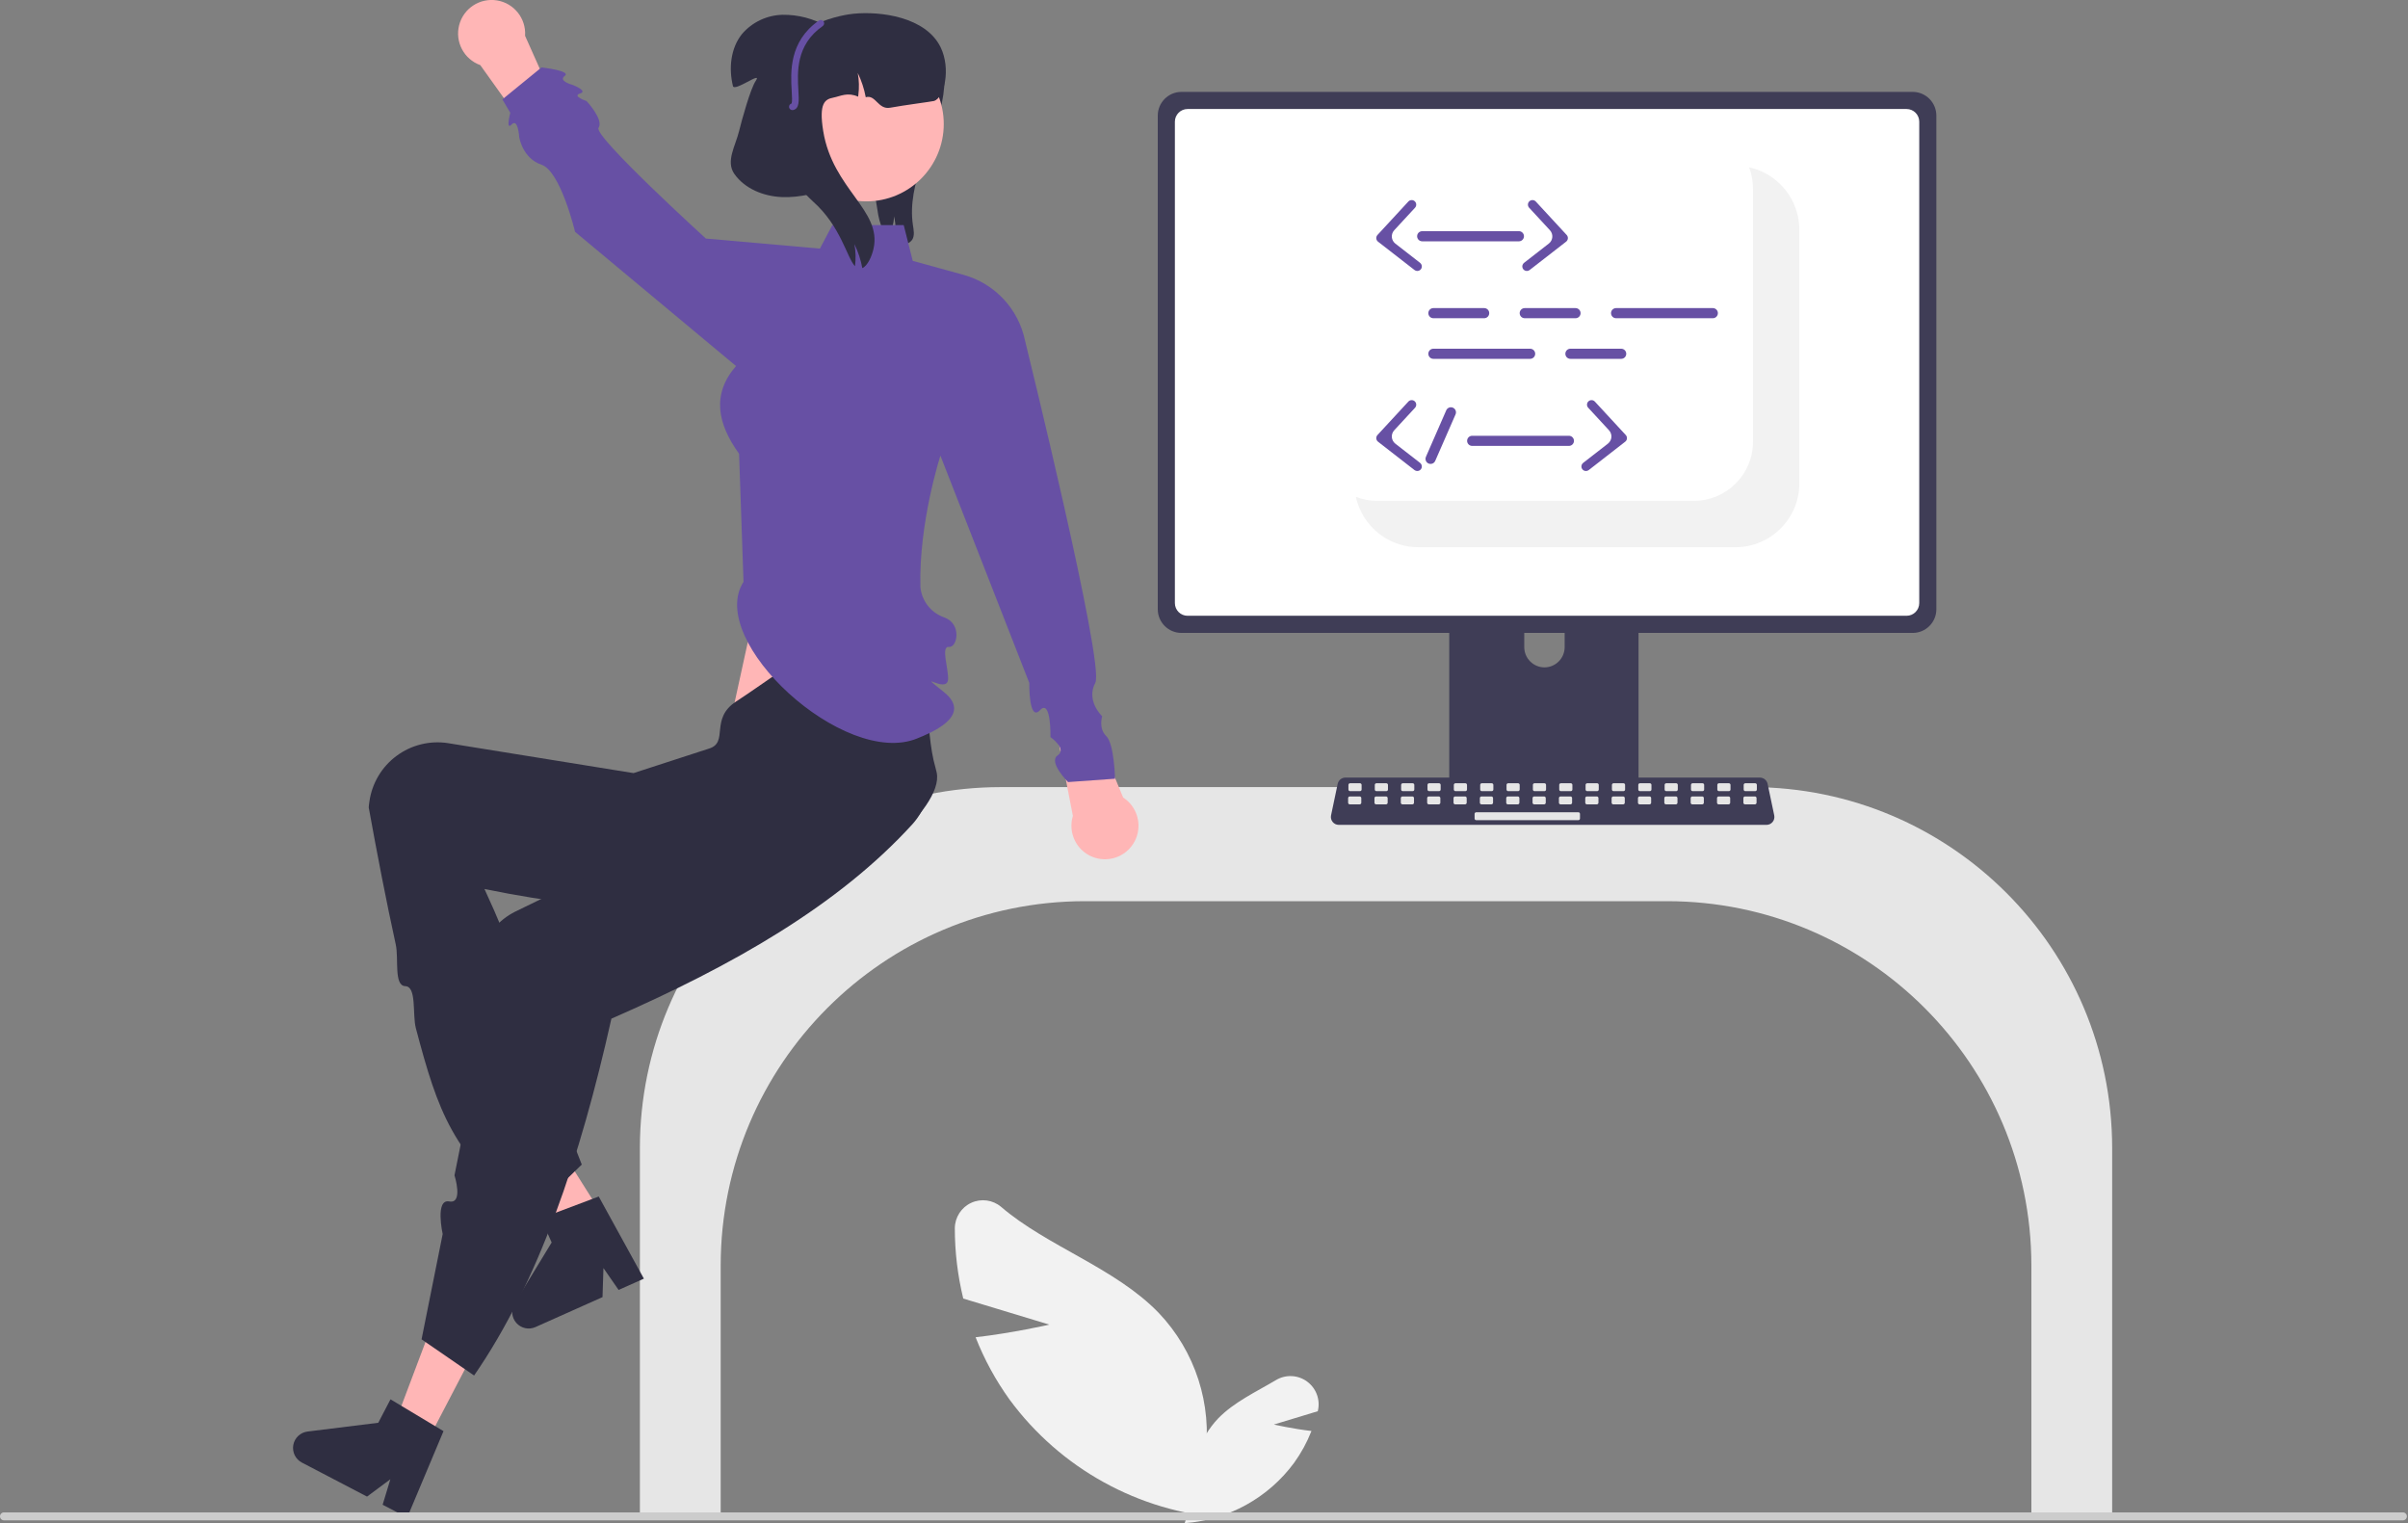 <?xml version="1.0" encoding="UTF-8"?>
<svg xmlns="http://www.w3.org/2000/svg" xmlns:xlink="http://www.w3.org/1999/xlink" width="400px" height="253px" viewBox="0 0 400 253" version="1.1">
<rect x="0" y="0" width="400" height="253" fill="#808080" stroke="none"/>
<g id="surface1">
<path style=" stroke:none;fill-rule:nonzero;fill:rgb(18.431%,18.039%,25.49%);fill-opacity:1;" d="M 151.523 39.832 C 150.961 40.562 149.988 40.844 149.121 40.531 C 148.992 40.496 148.867 40.449 148.742 40.395 C 148.883 38.906 148.812 37.41 148.539 35.941 C 148.43 37.203 148.121 38.438 147.625 39.605 C 147.219 39.195 146.887 38.723 146.645 38.203 C 146.191 37.129 145.891 35.992 145.75 34.832 C 145.082 30.883 144.418 26.773 145.512 22.914 C 147.117 17.277 152.176 13.223 154.285 7.75 L 155.328 6.816 C 157.109 9.852 157.188 13.621 156.461 17.062 C 155.738 20.512 154.285 23.746 153.133 27.07 C 151.98 30.395 151.121 33.934 151.652 37.41 C 151.777 38.23 151.965 39.133 151.523 39.832 Z M 151.523 39.832 "/>
<path style=" stroke:none;fill-rule:nonzero;fill:rgb(100%,71.373%,71.373%);fill-opacity:1;" d="M 128.395 87.547 L 121.613 118.574 L 151.234 128.227 L 146.879 87.547 Z M 128.395 87.547 "/>
<path style=" stroke:none;fill-rule:nonzero;fill:rgb(90.196%,90.196%,90.196%);fill-opacity:1;" d="M 337.438 252.219 L 350.859 252.219 L 350.859 190.656 C 350.824 157.578 324.023 130.77 290.953 130.734 L 166.199 130.734 C 133.129 130.77 106.328 157.578 106.293 190.656 L 106.293 252.219 L 119.715 252.219 L 119.715 210.164 C 119.754 176.773 146.801 149.719 180.18 149.68 L 276.973 149.68 C 310.352 149.719 337.398 176.773 337.438 210.164 Z M 337.438 252.219 "/>
<path style=" stroke:none;fill-rule:nonzero;fill:rgb(94.902%,94.902%,94.902%);fill-opacity:1;" d="M 174.312 220.012 L 160.008 215.68 C 159.078 211.855 158.609 207.934 158.609 204 C 158.625 202.184 159.684 200.539 161.332 199.781 C 162.98 199.023 164.918 199.285 166.305 200.457 C 173.98 207.039 185.219 210.555 192.473 218.055 C 198.555 224.441 201.398 233.25 200.211 241.988 L 203.34 252.121 C 189.156 251.094 176.133 243.91 167.699 232.457 C 165.395 229.258 163.5 225.781 162.059 222.109 C 168.129 221.422 174.312 220.012 174.312 220.012 Z M 174.312 220.012 "/>
<path style=" stroke:none;fill-rule:nonzero;fill:rgb(94.902%,94.902%,94.902%);fill-opacity:1;" d="M 211.602 236.605 L 218.898 234.395 C 218.906 234.355 218.918 234.316 218.926 234.277 C 219.34 232.453 218.625 230.559 217.113 229.457 C 215.602 228.355 213.582 228.258 211.973 229.211 C 208.66 231.18 204.98 232.875 202.34 235.605 C 199.238 238.863 197.785 243.355 198.395 247.812 L 196.797 252.98 C 204.031 252.457 210.672 248.793 214.977 242.953 C 216.152 241.32 217.117 239.547 217.852 237.676 C 214.754 237.324 211.602 236.605 211.602 236.605 Z M 211.602 236.605 "/>
<path style=" stroke:none;fill-rule:nonzero;fill:rgb(24.706%,23.922%,33.725%);fill-opacity:1;" d="M 270.668 85.336 L 242.254 85.336 C 241.414 85.336 240.738 86.016 240.738 86.852 L 240.738 131.754 L 272.184 131.754 L 272.184 86.852 C 272.188 86.449 272.027 86.062 271.742 85.777 C 271.457 85.496 271.07 85.336 270.668 85.336 Z M 256.555 110.848 C 254.707 110.84 253.207 109.34 253.199 107.492 L 253.199 102.312 C 253.203 100.461 254.703 98.961 256.555 98.961 C 258.406 98.961 259.91 100.461 259.91 102.312 L 259.91 107.492 C 259.902 109.34 258.406 110.84 256.555 110.848 Z M 256.555 110.848 "/>
<path style=" stroke:none;fill-rule:nonzero;fill:rgb(24.706%,23.922%,33.725%);fill-opacity:1;" d="M 317.723 15.262 L 196.258 15.262 C 194.082 15.266 192.324 17.027 192.32 19.199 L 192.32 101.188 C 192.32 103.363 194.082 105.125 196.258 105.125 L 317.723 105.125 C 319.895 105.125 321.656 103.363 321.656 101.188 L 321.656 19.199 C 321.652 17.027 319.895 15.266 317.723 15.262 Z M 317.723 15.262 "/>
<path style=" stroke:none;fill-rule:nonzero;fill:rgb(100%,100%,100%);fill-opacity:1;" d="M 316.707 18.105 L 197.27 18.105 C 196.109 18.109 195.164 19.051 195.164 20.215 L 195.164 100.172 C 195.168 101.336 196.109 102.277 197.27 102.277 L 316.707 102.277 C 317.867 102.277 318.809 101.336 318.812 100.172 L 318.812 20.215 C 318.812 19.051 317.871 18.109 316.707 18.105 Z M 316.707 18.105 "/>
<path style=" stroke:none;fill-rule:nonzero;fill:rgb(24.706%,23.922%,33.725%);fill-opacity:1;" d="M 240.641 130.316 L 240.641 134.648 C 240.641 135.117 241.02 135.496 241.488 135.496 L 271.438 135.496 C 271.902 135.496 272.281 135.117 272.281 134.648 L 272.281 130.316 Z M 240.641 130.316 "/>
<path style=" stroke:none;fill-rule:nonzero;fill:rgb(24.706%,23.922%,33.725%);fill-opacity:1;" d="M 293.441 137.004 L 222.387 137.004 C 221.992 137.004 221.617 136.828 221.371 136.52 C 221.121 136.215 221.023 135.812 221.105 135.426 L 222.207 130.188 C 222.34 129.586 222.871 129.152 223.488 129.152 L 292.34 129.152 C 292.957 129.152 293.492 129.586 293.621 130.188 L 294.723 135.426 C 294.805 135.812 294.707 136.215 294.457 136.52 C 294.211 136.828 293.836 137.004 293.441 137.004 Z M 293.441 137.004 "/>
<path style=" stroke:none;fill-rule:nonzero;fill:rgb(90.196%,90.196%,90.196%);fill-opacity:1;" d="M 224.266 130.094 L 225.91 130.094 C 226.059 130.094 226.18 130.215 226.18 130.367 L 226.18 131.137 C 226.18 131.285 226.059 131.406 225.91 131.406 L 224.266 131.406 C 224.113 131.406 223.992 131.285 223.992 131.137 L 223.992 130.367 C 223.992 130.215 224.113 130.094 224.266 130.094 Z M 224.266 130.094 "/>
<path style=" stroke:none;fill-rule:nonzero;fill:rgb(90.196%,90.196%,90.196%);fill-opacity:1;" d="M 228.641 130.094 L 230.285 130.094 C 230.438 130.094 230.559 130.215 230.559 130.367 L 230.559 131.137 C 230.559 131.285 230.438 131.406 230.285 131.406 L 228.641 131.406 C 228.492 131.406 228.371 131.285 228.371 131.137 L 228.371 130.367 C 228.371 130.215 228.492 130.094 228.641 130.094 Z M 228.641 130.094 "/>
<path style=" stroke:none;fill-rule:nonzero;fill:rgb(90.196%,90.196%,90.196%);fill-opacity:1;" d="M 233.02 130.094 L 234.664 130.094 C 234.812 130.094 234.934 130.215 234.934 130.367 L 234.934 131.137 C 234.934 131.285 234.812 131.406 234.664 131.406 L 233.02 131.406 C 232.867 131.406 232.746 131.285 232.746 131.137 L 232.746 130.367 C 232.746 130.215 232.867 130.094 233.02 130.094 Z M 233.02 130.094 "/>
<path style=" stroke:none;fill-rule:nonzero;fill:rgb(90.196%,90.196%,90.196%);fill-opacity:1;" d="M 237.395 130.094 L 239.039 130.094 C 239.191 130.094 239.312 130.215 239.312 130.367 L 239.312 131.137 C 239.312 131.285 239.191 131.406 239.039 131.406 L 237.395 131.406 C 237.246 131.406 237.125 131.285 237.125 131.137 L 237.125 130.367 C 237.125 130.215 237.246 130.094 237.395 130.094 Z M 237.395 130.094 "/>
<path style=" stroke:none;fill-rule:nonzero;fill:rgb(90.196%,90.196%,90.196%);fill-opacity:1;" d="M 241.773 130.094 L 243.418 130.094 C 243.566 130.094 243.688 130.215 243.688 130.367 L 243.688 131.137 C 243.688 131.285 243.566 131.406 243.418 131.406 L 241.773 131.406 C 241.621 131.406 241.5 131.285 241.5 131.137 L 241.5 130.367 C 241.5 130.215 241.621 130.094 241.773 130.094 Z M 241.773 130.094 "/>
<path style=" stroke:none;fill-rule:nonzero;fill:rgb(90.196%,90.196%,90.196%);fill-opacity:1;" d="M 246.148 130.094 L 247.793 130.094 C 247.945 130.094 248.066 130.215 248.066 130.367 L 248.066 131.137 C 248.066 131.285 247.945 131.406 247.793 131.406 L 246.148 131.406 C 246 131.406 245.879 131.285 245.879 131.137 L 245.879 130.367 C 245.879 130.215 246 130.094 246.148 130.094 Z M 246.148 130.094 "/>
<path style=" stroke:none;fill-rule:nonzero;fill:rgb(90.196%,90.196%,90.196%);fill-opacity:1;" d="M 250.527 130.094 L 252.172 130.094 C 252.32 130.094 252.441 130.215 252.441 130.367 L 252.441 131.137 C 252.441 131.285 252.32 131.406 252.172 131.406 L 250.527 131.406 C 250.375 131.406 250.254 131.285 250.254 131.137 L 250.254 130.367 C 250.254 130.215 250.375 130.094 250.527 130.094 Z M 250.527 130.094 "/>
<path style=" stroke:none;fill-rule:nonzero;fill:rgb(90.196%,90.196%,90.196%);fill-opacity:1;" d="M 254.902 130.094 L 256.547 130.094 C 256.699 130.094 256.82 130.215 256.82 130.367 L 256.82 131.137 C 256.82 131.285 256.699 131.406 256.547 131.406 L 254.902 131.406 C 254.754 131.406 254.633 131.285 254.633 131.137 L 254.633 130.367 C 254.633 130.215 254.754 130.094 254.902 130.094 Z M 254.902 130.094 "/>
<path style=" stroke:none;fill-rule:nonzero;fill:rgb(90.196%,90.196%,90.196%);fill-opacity:1;" d="M 259.281 130.094 L 260.926 130.094 C 261.074 130.094 261.195 130.215 261.195 130.367 L 261.195 131.137 C 261.195 131.285 261.074 131.406 260.926 131.406 L 259.281 131.406 C 259.129 131.406 259.008 131.285 259.008 131.137 L 259.008 130.367 C 259.008 130.215 259.129 130.094 259.281 130.094 Z M 259.281 130.094 "/>
<path style=" stroke:none;fill-rule:nonzero;fill:rgb(90.196%,90.196%,90.196%);fill-opacity:1;" d="M 263.656 130.094 L 265.301 130.094 C 265.453 130.094 265.574 130.215 265.574 130.367 L 265.574 131.137 C 265.574 131.285 265.453 131.406 265.301 131.406 L 263.656 131.406 C 263.508 131.406 263.387 131.285 263.387 131.137 L 263.387 130.367 C 263.387 130.215 263.508 130.094 263.656 130.094 Z M 263.656 130.094 "/>
<path style=" stroke:none;fill-rule:nonzero;fill:rgb(90.196%,90.196%,90.196%);fill-opacity:1;" d="M 268.035 130.094 L 269.68 130.094 C 269.828 130.094 269.949 130.215 269.949 130.367 L 269.949 131.137 C 269.949 131.285 269.828 131.406 269.68 131.406 L 268.035 131.406 C 267.883 131.406 267.762 131.285 267.762 131.137 L 267.762 130.367 C 267.762 130.215 267.883 130.094 268.035 130.094 Z M 268.035 130.094 "/>
<path style=" stroke:none;fill-rule:nonzero;fill:rgb(90.196%,90.196%,90.196%);fill-opacity:1;" d="M 272.41 130.094 L 274.055 130.094 C 274.207 130.094 274.328 130.215 274.328 130.367 L 274.328 131.137 C 274.328 131.285 274.207 131.406 274.055 131.406 L 272.41 131.406 C 272.262 131.406 272.141 131.285 272.141 131.137 L 272.141 130.367 C 272.141 130.215 272.262 130.094 272.41 130.094 Z M 272.41 130.094 "/>
<path style=" stroke:none;fill-rule:nonzero;fill:rgb(90.196%,90.196%,90.196%);fill-opacity:1;" d="M 276.789 130.094 L 278.434 130.094 C 278.582 130.094 278.703 130.215 278.703 130.367 L 278.703 131.137 C 278.703 131.285 278.582 131.406 278.434 131.406 L 276.789 131.406 C 276.637 131.406 276.516 131.285 276.516 131.137 L 276.516 130.367 C 276.516 130.215 276.637 130.094 276.789 130.094 Z M 276.789 130.094 "/>
<path style=" stroke:none;fill-rule:nonzero;fill:rgb(90.196%,90.196%,90.196%);fill-opacity:1;" d="M 281.164 130.094 L 282.809 130.094 C 282.961 130.094 283.082 130.215 283.082 130.367 L 283.082 131.137 C 283.082 131.285 282.961 131.406 282.809 131.406 L 281.164 131.406 C 281.016 131.406 280.895 131.285 280.895 131.137 L 280.895 130.367 C 280.895 130.215 281.016 130.094 281.164 130.094 Z M 281.164 130.094 "/>
<path style=" stroke:none;fill-rule:nonzero;fill:rgb(90.196%,90.196%,90.196%);fill-opacity:1;" d="M 285.543 130.094 L 287.188 130.094 C 287.336 130.094 287.461 130.215 287.461 130.367 L 287.461 131.137 C 287.461 131.285 287.336 131.406 287.188 131.406 L 285.543 131.406 C 285.391 131.406 285.27 131.285 285.27 131.137 L 285.27 130.367 C 285.27 130.215 285.391 130.094 285.543 130.094 Z M 285.543 130.094 "/>
<path style=" stroke:none;fill-rule:nonzero;fill:rgb(90.196%,90.196%,90.196%);fill-opacity:1;" d="M 289.918 130.094 L 291.562 130.094 C 291.715 130.094 291.836 130.215 291.836 130.367 L 291.836 131.137 C 291.836 131.285 291.715 131.406 291.562 131.406 L 289.918 131.406 C 289.77 131.406 289.648 131.285 289.648 131.137 L 289.648 130.367 C 289.648 130.215 289.77 130.094 289.918 130.094 Z M 289.918 130.094 "/>
<path style=" stroke:none;fill-rule:nonzero;fill:rgb(90.196%,90.196%,90.196%);fill-opacity:1;" d="M 224.211 132.285 L 225.855 132.285 C 226.008 132.285 226.129 132.406 226.129 132.555 L 226.129 133.324 C 226.129 133.477 226.008 133.598 225.855 133.598 L 224.211 133.598 C 224.062 133.598 223.941 133.477 223.941 133.324 L 223.941 132.555 C 223.941 132.406 224.062 132.285 224.211 132.285 Z M 224.211 132.285 "/>
<path style=" stroke:none;fill-rule:nonzero;fill:rgb(90.196%,90.196%,90.196%);fill-opacity:1;" d="M 228.59 132.285 L 230.234 132.285 C 230.383 132.285 230.508 132.406 230.508 132.555 L 230.508 133.324 C 230.508 133.477 230.383 133.598 230.234 133.598 L 228.59 133.598 C 228.438 133.598 228.316 133.477 228.316 133.324 L 228.316 132.555 C 228.316 132.406 228.438 132.285 228.59 132.285 Z M 228.59 132.285 "/>
<path style=" stroke:none;fill-rule:nonzero;fill:rgb(90.196%,90.196%,90.196%);fill-opacity:1;" d="M 232.965 132.285 L 234.609 132.285 C 234.762 132.285 234.883 132.406 234.883 132.555 L 234.883 133.324 C 234.883 133.477 234.762 133.598 234.609 133.598 L 232.965 133.598 C 232.816 133.598 232.695 133.477 232.695 133.324 L 232.695 132.555 C 232.695 132.406 232.816 132.285 232.965 132.285 Z M 232.965 132.285 "/>
<path style=" stroke:none;fill-rule:nonzero;fill:rgb(90.196%,90.196%,90.196%);fill-opacity:1;" d="M 237.344 132.285 L 238.988 132.285 C 239.137 132.285 239.262 132.406 239.262 132.555 L 239.262 133.324 C 239.262 133.477 239.137 133.598 238.988 133.598 L 237.344 133.598 C 237.191 133.598 237.07 133.477 237.07 133.324 L 237.07 132.555 C 237.07 132.406 237.191 132.285 237.344 132.285 Z M 237.344 132.285 "/>
<path style=" stroke:none;fill-rule:nonzero;fill:rgb(90.196%,90.196%,90.196%);fill-opacity:1;" d="M 241.719 132.285 L 243.363 132.285 C 243.516 132.285 243.637 132.406 243.637 132.555 L 243.637 133.324 C 243.637 133.477 243.516 133.598 243.363 133.598 L 241.719 133.598 C 241.57 133.598 241.449 133.477 241.449 133.324 L 241.449 132.555 C 241.449 132.406 241.57 132.285 241.719 132.285 Z M 241.719 132.285 "/>
<path style=" stroke:none;fill-rule:nonzero;fill:rgb(90.196%,90.196%,90.196%);fill-opacity:1;" d="M 246.098 132.285 L 247.742 132.285 C 247.891 132.285 248.016 132.406 248.016 132.555 L 248.016 133.324 C 248.016 133.477 247.891 133.598 247.742 133.598 L 246.098 133.598 C 245.949 133.598 245.824 133.477 245.824 133.324 L 245.824 132.555 C 245.824 132.406 245.949 132.285 246.098 132.285 Z M 246.098 132.285 "/>
<path style=" stroke:none;fill-rule:nonzero;fill:rgb(90.196%,90.196%,90.196%);fill-opacity:1;" d="M 250.473 132.285 L 252.121 132.285 C 252.27 132.285 252.391 132.406 252.391 132.555 L 252.391 133.324 C 252.391 133.477 252.27 133.598 252.121 133.598 L 250.473 133.598 C 250.324 133.598 250.203 133.477 250.203 133.324 L 250.203 132.555 C 250.203 132.406 250.324 132.285 250.473 132.285 Z M 250.473 132.285 "/>
<path style=" stroke:none;fill-rule:nonzero;fill:rgb(90.196%,90.196%,90.196%);fill-opacity:1;" d="M 254.852 132.285 L 256.496 132.285 C 256.645 132.285 256.77 132.406 256.77 132.555 L 256.77 133.324 C 256.77 133.477 256.645 133.598 256.496 133.598 L 254.852 133.598 C 254.703 133.598 254.578 133.477 254.578 133.324 L 254.578 132.555 C 254.578 132.406 254.703 132.285 254.852 132.285 Z M 254.852 132.285 "/>
<path style=" stroke:none;fill-rule:nonzero;fill:rgb(90.196%,90.196%,90.196%);fill-opacity:1;" d="M 259.23 132.285 L 260.875 132.285 C 261.023 132.285 261.145 132.406 261.145 132.555 L 261.145 133.324 C 261.145 133.477 261.023 133.598 260.875 133.598 L 259.23 133.598 C 259.078 133.598 258.957 133.477 258.957 133.324 L 258.957 132.555 C 258.957 132.406 259.078 132.285 259.23 132.285 Z M 259.23 132.285 "/>
<path style=" stroke:none;fill-rule:nonzero;fill:rgb(90.196%,90.196%,90.196%);fill-opacity:1;" d="M 263.605 132.285 L 265.25 132.285 C 265.402 132.285 265.523 132.406 265.523 132.555 L 265.523 133.324 C 265.523 133.477 265.402 133.598 265.25 133.598 L 263.605 133.598 C 263.457 133.598 263.332 133.477 263.332 133.324 L 263.332 132.555 C 263.332 132.406 263.457 132.285 263.605 132.285 Z M 263.605 132.285 "/>
<path style=" stroke:none;fill-rule:nonzero;fill:rgb(90.196%,90.196%,90.196%);fill-opacity:1;" d="M 267.984 132.285 L 269.629 132.285 C 269.777 132.285 269.898 132.406 269.898 132.555 L 269.898 133.324 C 269.898 133.477 269.777 133.598 269.629 133.598 L 267.984 133.598 C 267.832 133.598 267.711 133.477 267.711 133.324 L 267.711 132.555 C 267.711 132.406 267.832 132.285 267.984 132.285 Z M 267.984 132.285 "/>
<path style=" stroke:none;fill-rule:nonzero;fill:rgb(90.196%,90.196%,90.196%);fill-opacity:1;" d="M 272.359 132.285 L 274.004 132.285 C 274.156 132.285 274.277 132.406 274.277 132.555 L 274.277 133.324 C 274.277 133.477 274.156 133.598 274.004 133.598 L 272.359 133.598 C 272.211 133.598 272.086 133.477 272.086 133.324 L 272.086 132.555 C 272.086 132.406 272.211 132.285 272.359 132.285 Z M 272.359 132.285 "/>
<path style=" stroke:none;fill-rule:nonzero;fill:rgb(90.196%,90.196%,90.196%);fill-opacity:1;" d="M 276.738 132.285 L 278.383 132.285 C 278.531 132.285 278.652 132.406 278.652 132.555 L 278.652 133.324 C 278.652 133.477 278.531 133.598 278.383 133.598 L 276.738 133.598 C 276.586 133.598 276.465 133.477 276.465 133.324 L 276.465 132.555 C 276.465 132.406 276.586 132.285 276.738 132.285 Z M 276.738 132.285 "/>
<path style=" stroke:none;fill-rule:nonzero;fill:rgb(90.196%,90.196%,90.196%);fill-opacity:1;" d="M 281.113 132.285 L 282.758 132.285 C 282.91 132.285 283.031 132.406 283.031 132.555 L 283.031 133.324 C 283.031 133.477 282.91 133.598 282.758 133.598 L 281.113 133.598 C 280.965 133.598 280.844 133.477 280.844 133.324 L 280.844 132.555 C 280.844 132.406 280.965 132.285 281.113 132.285 Z M 281.113 132.285 "/>
<path style=" stroke:none;fill-rule:nonzero;fill:rgb(90.196%,90.196%,90.196%);fill-opacity:1;" d="M 285.492 132.285 L 287.137 132.285 C 287.285 132.285 287.406 132.406 287.406 132.555 L 287.406 133.324 C 287.406 133.477 287.285 133.598 287.137 133.598 L 285.492 133.598 C 285.34 133.598 285.219 133.477 285.219 133.324 L 285.219 132.555 C 285.219 132.406 285.34 132.285 285.492 132.285 Z M 285.492 132.285 "/>
<path style=" stroke:none;fill-rule:nonzero;fill:rgb(90.196%,90.196%,90.196%);fill-opacity:1;" d="M 289.867 132.285 L 291.512 132.285 C 291.664 132.285 291.785 132.406 291.785 132.555 L 291.785 133.324 C 291.785 133.477 291.664 133.598 291.512 133.598 L 289.867 133.598 C 289.719 133.598 289.598 133.477 289.598 133.324 L 289.598 132.555 C 289.598 132.406 289.719 132.285 289.867 132.285 Z M 289.867 132.285 "/>
<path style=" stroke:none;fill-rule:nonzero;fill:rgb(90.196%,90.196%,90.196%);fill-opacity:1;" d="M 245.223 134.91 L 262.188 134.91 C 262.336 134.91 262.457 135.031 262.457 135.184 L 262.457 135.953 C 262.457 136.102 262.336 136.223 262.188 136.223 L 245.223 136.223 C 245.07 136.223 244.949 136.102 244.949 135.953 L 244.949 135.184 C 244.949 135.031 245.07 134.91 245.223 134.91 Z M 245.223 134.91 "/>
<path style=" stroke:none;fill-rule:nonzero;fill:rgb(94.902%,94.902%,94.902%);fill-opacity:1;" d="M 298.898 38.176 L 298.898 80.262 C 298.898 86.133 294.141 90.887 288.273 90.891 L 235.617 90.891 C 231.379 90.891 227.547 88.375 225.863 84.484 C 225.586 83.859 225.375 83.203 225.234 82.531 C 226.352 82.965 227.543 83.184 228.742 83.184 L 281.398 83.184 C 286.805 83.176 291.188 78.793 291.195 73.387 L 291.195 31.301 C 291.195 30.102 290.977 28.91 290.543 27.789 C 291.215 27.934 291.867 28.145 292.496 28.418 C 296.383 30.105 298.898 33.938 298.898 38.176 Z M 298.898 38.176 "/>
<path style=" stroke:none;fill-rule:nonzero;fill:rgb(100%,71.373%,71.373%);fill-opacity:1;" d="M 102.449 205.617 L 97.227 208.852 L 81.84 189.934 L 89.547 185.16 Z M 102.449 205.617 "/>
<path style=" stroke:none;fill-rule:nonzero;fill:rgb(18.431%,18.039%,25.49%);fill-opacity:1;" d="M 106.957 212.375 L 102.758 214.25 L 100.238 210.617 L 100.086 215.441 L 88.945 220.418 C 87.848 220.91 86.559 220.629 85.766 219.727 C 84.973 218.824 84.859 217.512 85.48 216.488 L 91.637 206.367 L 89.848 202.355 L 99.457 198.734 Z M 106.957 212.375 "/>
<path style=" stroke:none;fill-rule:nonzero;fill:rgb(18.431%,18.039%,25.49%);fill-opacity:1;" d="M 87.82 201.977 L 96.641 193.426 C 90.086 177.25 89.562 167.223 80.477 147.656 C 102.031 152.066 117.445 151.801 135.273 147.848 C 141.309 146.527 156.879 134.496 155.598 128.328 C 155.539 128.039 155.469 127.754 155.387 127.469 C 153.473 120.941 154.82 110.949 150.68 103.707 C 143.016 100.816 131.375 110.574 122.266 116.523 C 117.875 119.391 121.09 123.301 117.809 124.324 L 105.238 128.406 L 74.387 123.426 C 71.379 122.969 68.309 123.734 65.863 125.551 C 63.418 127.363 61.801 130.082 61.367 133.098 C 61.312 133.434 61.273 133.77 61.25 134.109 C 62.672 141.969 64.152 149.621 65.742 156.887 C 66.258 159.23 65.391 163.727 67.324 163.793 C 69.258 163.859 68.477 168.512 69.082 170.785 C 72.789 184.777 75.133 191.551 87.82 201.977 Z M 87.82 201.977 "/>
<path style=" stroke:none;fill-rule:nonzero;fill:rgb(100%,71.373%,71.373%);fill-opacity:1;" d="M 70.934 239.484 L 65.496 236.641 L 74.102 213.832 L 82.133 218.023 Z M 70.934 239.484 "/>
<path style=" stroke:none;fill-rule:nonzero;fill:rgb(18.431%,18.039%,25.49%);fill-opacity:1;" d="M 70.027 222.453 L 78.754 228.461 C 89.445 212.992 96.391 192.32 101.562 169.191 C 121.695 160.406 139.309 150.355 151.586 136.871 C 155.777 132.172 155.48 124.992 150.914 120.66 C 150.699 120.457 150.477 120.266 150.246 120.078 C 144.93 115.844 133.121 118.281 125.57 114.738 L 112.086 133.406 L 113.637 137.758 L 108.945 140.039 L 104.984 141.969 L 100.453 144.176 L 85.59 151.414 C 82.867 152.773 80.801 155.168 79.852 158.059 C 78.902 160.949 79.145 164.102 80.527 166.812 C 80.676 167.113 80.84 167.414 81.016 167.703 L 75.496 195.211 C 75.496 195.211 77.016 200 74.625 199.551 C 72.234 199.102 73.535 204.969 73.535 204.969 Z M 70.027 222.453 "/>
<path style=" stroke:none;fill-rule:nonzero;fill:rgb(18.431%,18.039%,25.49%);fill-opacity:1;" d="M 67.641 252.055 L 63.562 249.926 L 64.844 245.695 L 60.969 248.574 L 50.152 242.926 C 49.086 242.371 48.508 241.188 48.719 240.004 C 48.934 238.824 49.891 237.918 51.082 237.77 L 62.836 236.312 L 64.867 232.418 L 73.672 237.703 Z M 67.641 252.055 "/>
<path style=" stroke:none;fill-rule:nonzero;fill:rgb(100%,71.373%,71.373%);fill-opacity:1;" d="M 186.57 132.465 L 180.207 117.082 L 175.191 119.867 L 178.219 135.516 C 177.379 138.27 178.77 141.211 181.434 142.305 C 184.098 143.395 187.152 142.277 188.488 139.727 C 189.82 137.176 188.988 134.027 186.57 132.465 Z M 186.57 132.465 "/>
<path style=" stroke:none;fill-rule:nonzero;fill:rgb(100%,71.373%,71.373%);fill-opacity:1;" d="M 79.781 10.816 L 89.465 24.355 L 93.719 20.508 L 87.223 5.949 C 87.418 3.078 85.395 0.527 82.555 0.066 C 79.711 -0.391 76.988 1.387 76.27 4.176 C 75.551 6.965 77.074 9.844 79.781 10.816 Z M 79.781 10.816 "/>
<path style=" stroke:none;fill-rule:nonzero;fill:rgb(40.392%,31.373%,64.314%);fill-opacity:1;" d="M 123.508 96.641 C 117.227 106.387 140.238 127.617 152.352 122.652 C 154.473 121.785 161.77 118.914 156.781 114.934 C 151.793 110.949 157.359 115.406 157.488 112.816 C 157.578 111.082 156.238 107.281 157.637 107.445 C 159.035 107.605 159.84 103.559 156.793 102.527 C 154.629 101.754 153.109 99.801 152.891 97.512 C 152.602 86.832 156.215 75.68 156.215 75.68 L 170.977 113.426 C 170.977 113.426 170.871 119.957 172.75 117.961 C 174.633 115.965 174.496 122.426 174.496 122.426 C 174.496 122.426 177.297 124.379 175.688 125.469 C 174.078 126.555 177.418 129.898 177.418 129.898 L 185.219 129.34 C 185.219 129.34 185.098 123.547 183.766 122.262 C 182.434 120.98 183.086 118.965 183.086 118.965 C 183.086 118.965 180.344 116.41 181.945 113.402 C 183.547 110.395 170.273 56.582 170.273 56.582 C 169.188 51.305 165.234 47.078 160.043 45.648 L 151.617 43.328 L 150.121 37.391 L 138.262 37.391 L 136.195 41.293 L 117.254 39.621 C 117.254 39.621 98.512 22.562 99.426 21.23 C 100.34 19.898 97.434 16.781 97.434 16.781 C 97.434 16.781 94.953 15.969 96.355 15.535 C 97.754 15.102 95.109 14.098 95.109 14.098 C 95.109 14.098 92.656 13.453 93.812 12.605 C 94.969 11.758 89.953 11.199 89.953 11.199 L 83.449 16.508 L 84.766 18.738 C 84.766 18.738 83.961 21.777 85.008 20.668 C 86.055 19.559 86.25 22.777 86.25 22.777 C 86.25 22.777 86.785 26.301 89.953 27.359 C 93.125 28.422 95.527 38.508 95.527 38.508 L 122.266 60.797 C 118.195 65.473 119.164 70.363 122.77 75.363 Z M 123.508 96.641 "/>
<path style=" stroke:none;fill-rule:nonzero;fill:rgb(100%,71.373%,71.373%);fill-opacity:1;" d="M 156.77 20.598 C 156.77 27.695 151.016 33.445 143.922 33.445 C 136.828 33.445 131.078 27.695 131.078 20.598 C 131.078 13.504 136.828 7.75 143.922 7.75 C 151.016 7.75 156.77 13.504 156.77 20.598 Z M 156.77 20.598 "/>
<path style=" stroke:none;fill-rule:nonzero;fill:rgb(18.431%,18.039%,25.49%);fill-opacity:1;" d="M 155.137 16.773 C 154.809 16.867 149.984 17.496 147.895 17.887 C 145.844 18.273 145.488 15.656 143.809 16.148 C 143.812 16.137 143.809 16.125 143.805 16.113 C 143.543 14.73 143.102 13.387 142.484 12.121 C 142.707 13.332 142.738 14.574 142.578 15.797 C 142.578 15.828 142.574 15.859 142.566 15.891 C 142.562 15.949 142.551 15.996 142.547 16.055 C 140.773 15.273 139.648 15.969 138.422 16.215 C 137.051 16.488 135.984 17.09 136.75 21.789 C 138.328 31.449 146.527 34.902 145.109 41.293 C 144.828 42.559 144.129 44.141 143.246 44.535 C 142.988 43.152 142.543 41.809 141.926 40.539 C 142.152 41.754 142.184 42.996 142.023 44.219 C 140.656 42.742 139.672 37.582 135.078 33.492 C 133.949 32.488 128.285 26.535 127.605 25.133 C 127.812 26.254 127.914 27.395 127.906 28.535 C 127.906 29.301 127.855 30.062 127.75 30.82 C 127.75 30.871 127.742 30.918 127.73 30.965 C 127.727 31.055 127.711 31.133 127.699 31.219 C 127.688 31.312 127.672 31.402 127.652 31.496 C 125.797 31.227 124.156 30.906 123.383 30.148 C 119.613 26.48 124.211 19.336 126.723 12.871 C 130.316 3.617 140.75 2.383 141.766 2.285 C 146.234 1.832 153.781 2.789 156.25 7.855 C 157.977 11.406 156.875 16.27 155.137 16.773 Z M 155.137 16.773 "/>
<path style=" stroke:none;fill-rule:nonzero;fill:rgb(18.431%,18.039%,25.49%);fill-opacity:1;" d="M 128.051 18.863 L 137.355 4.383 C 135.125 3.09 132.586 2.422 130.008 2.457 C 127.41 2.512 124.957 3.668 123.262 5.641 C 121.363 8 121.035 11.34 121.75 14.289 C 121.996 15.305 126.676 11.723 125.562 13.395 C 124.648 14.703 123.152 20.207 122.777 21.754 C 122.172 24.246 120.512 26.805 121.992 28.898 C 123.742 31.375 126.863 32.609 129.891 32.734 C 132.918 32.859 135.898 32.02 138.777 31.066 Z M 128.051 18.863 "/>
<path style=" stroke:none;fill-rule:nonzero;fill:rgb(40.392%,31.373%,64.314%);fill-opacity:1;" d="M 131.629 18.289 C 131.348 18.289 131.113 18.086 131.074 17.809 C 131.039 17.535 131.207 17.273 131.477 17.199 C 131.621 16.957 131.562 15.941 131.512 15.121 C 131.332 12.043 131.027 6.891 136.027 3.414 C 136.281 3.238 136.629 3.301 136.805 3.555 C 136.98 3.805 136.918 4.152 136.664 4.328 C 132.18 7.449 132.445 12.027 132.625 15.055 C 132.727 16.789 132.801 18.039 131.75 18.277 C 131.711 18.285 131.668 18.289 131.629 18.289 Z M 131.629 18.289 "/>
<path style=" stroke:none;fill-rule:nonzero;fill:rgb(80%,80%,80%);fill-opacity:1;" d="M 0 251.859 C 0 252.223 0.293 252.52 0.66 252.52 L 399.152 252.52 C 399.52 252.52 399.816 252.223 399.816 251.859 C 399.816 251.492 399.52 251.195 399.152 251.195 L 0.664 251.195 C 0.297 251.195 0 251.488 0 251.855 Z M 0 251.859 "/>
<path style=" stroke:none;fill-rule:nonzero;fill:rgb(40.392%,31.373%,64.314%);fill-opacity:1;" d="M 246.539 52.855 L 238.105 52.855 C 237.641 52.855 237.266 52.48 237.266 52.012 C 237.266 51.547 237.641 51.172 238.105 51.172 L 246.539 51.172 C 247.004 51.172 247.379 51.547 247.379 52.012 C 247.379 52.48 247.004 52.855 246.539 52.855 Z M 246.539 52.855 "/>
<path style=" stroke:none;fill-rule:nonzero;fill:rgb(40.392%,31.373%,64.314%);fill-opacity:1;" d="M 261.711 52.855 L 253.281 52.855 C 252.816 52.855 252.438 52.48 252.438 52.012 C 252.438 51.547 252.816 51.172 253.281 51.172 L 261.711 51.172 C 262.176 51.172 262.555 51.547 262.555 52.012 C 262.555 52.48 262.176 52.855 261.711 52.855 Z M 261.711 52.855 "/>
<path style=" stroke:none;fill-rule:nonzero;fill:rgb(40.392%,31.373%,64.314%);fill-opacity:1;" d="M 269.297 59.602 L 260.867 59.602 C 260.402 59.602 260.027 59.227 260.027 58.758 C 260.027 58.293 260.402 57.918 260.867 57.918 L 269.297 57.918 C 269.766 57.918 270.141 58.293 270.141 58.758 C 270.141 59.227 269.766 59.602 269.297 59.602 Z M 269.297 59.602 "/>
<path style=" stroke:none;fill-rule:nonzero;fill:rgb(40.392%,31.373%,64.314%);fill-opacity:1;" d="M 254.172 59.602 L 238.105 59.602 C 237.641 59.602 237.266 59.227 237.266 58.758 C 237.266 58.293 237.641 57.918 238.105 57.918 L 254.172 57.918 C 254.637 57.918 255.016 58.293 255.016 58.758 C 255.016 59.227 254.637 59.602 254.172 59.602 Z M 254.172 59.602 "/>
<path style=" stroke:none;fill-rule:nonzero;fill:rgb(40.392%,31.373%,64.314%);fill-opacity:1;" d="M 284.52 52.855 L 268.457 52.855 C 267.988 52.855 267.613 52.48 267.613 52.012 C 267.613 51.547 267.988 51.172 268.457 51.172 L 284.52 51.172 C 284.984 51.172 285.363 51.547 285.363 52.012 C 285.363 52.48 284.984 52.855 284.52 52.855 Z M 284.52 52.855 "/>
<path style=" stroke:none;fill-rule:nonzero;fill:rgb(40.392%,31.373%,64.314%);fill-opacity:1;" d="M 252.309 40.082 L 236.246 40.082 C 235.945 40.082 235.664 39.922 235.512 39.66 C 235.363 39.398 235.363 39.078 235.512 38.816 C 235.664 38.555 235.945 38.395 236.246 38.395 L 252.309 38.395 C 252.773 38.395 253.152 38.773 253.152 39.238 C 253.152 39.703 252.773 40.082 252.309 40.082 Z M 252.309 40.082 "/>
<path style=" stroke:none;fill-rule:nonzero;fill:rgb(40.392%,31.373%,64.314%);fill-opacity:1;" d="M 253.629 45.008 C 253.309 45.008 253.02 44.805 252.914 44.5 C 252.809 44.191 252.91 43.855 253.164 43.656 L 257.277 40.457 C 257.613 40.199 257.824 39.812 257.859 39.391 C 257.895 38.969 257.75 38.551 257.461 38.238 L 254.008 34.5 C 253.727 34.191 253.746 33.715 254.051 33.434 C 254.355 33.148 254.836 33.168 255.117 33.473 L 260.246 39.027 C 260.391 39.184 260.461 39.391 260.445 39.602 C 260.426 39.812 260.32 40.008 260.156 40.137 L 254.094 44.848 C 253.961 44.953 253.797 45.008 253.629 45.008 Z M 253.629 45.008 "/>
<path style=" stroke:none;fill-rule:nonzero;fill:rgb(40.392%,31.373%,64.314%);fill-opacity:1;" d="M 235.434 45.008 C 235.754 45.008 236.043 44.805 236.148 44.5 C 236.25 44.191 236.152 43.855 235.895 43.656 L 231.781 40.457 C 231.449 40.199 231.238 39.812 231.203 39.391 C 231.168 38.969 231.312 38.551 231.602 38.238 L 235.055 34.5 C 235.336 34.191 235.316 33.715 235.012 33.434 C 234.707 33.148 234.227 33.168 233.945 33.473 L 228.816 39.027 C 228.672 39.184 228.602 39.391 228.617 39.602 C 228.637 39.812 228.742 40.008 228.906 40.137 L 234.969 44.848 C 235.102 44.953 235.266 45.008 235.434 45.008 Z M 235.434 45.008 "/>
<path style=" stroke:none;fill-rule:nonzero;fill:rgb(40.392%,31.373%,64.314%);fill-opacity:1;" d="M 260.613 74.062 L 244.551 74.062 C 244.082 74.062 243.707 73.688 243.707 73.223 C 243.707 72.754 244.082 72.379 244.551 72.379 L 260.613 72.379 C 261.078 72.379 261.457 72.754 261.457 73.223 C 261.457 73.688 261.078 74.062 260.613 74.062 Z M 260.613 74.062 "/>
<path style=" stroke:none;fill-rule:nonzero;fill:rgb(40.392%,31.373%,64.314%);fill-opacity:1;" d="M 263.445 78.234 C 263.121 78.234 262.836 78.031 262.73 77.727 C 262.625 77.422 262.727 77.082 262.98 76.883 L 267.094 73.688 C 267.426 73.426 267.637 73.039 267.672 72.617 C 267.707 72.195 267.562 71.777 267.277 71.465 L 263.824 67.727 C 263.539 67.422 263.559 66.941 263.863 66.66 C 264.172 66.375 264.648 66.395 264.93 66.703 L 270.059 72.254 C 270.203 72.41 270.273 72.617 270.258 72.828 C 270.242 73.039 270.137 73.234 269.969 73.363 L 263.906 78.078 C 263.773 78.18 263.613 78.234 263.445 78.234 Z M 263.445 78.234 "/>
<path style=" stroke:none;fill-rule:nonzero;fill:rgb(40.392%,31.373%,64.314%);fill-opacity:1;" d="M 235.434 78.234 C 235.754 78.234 236.043 78.031 236.148 77.727 C 236.25 77.422 236.152 77.082 235.895 76.883 L 231.781 73.688 C 231.449 73.426 231.238 73.039 231.203 72.617 C 231.168 72.195 231.312 71.777 231.602 71.465 L 235.055 67.727 C 235.336 67.422 235.316 66.941 235.012 66.66 C 234.707 66.375 234.227 66.395 233.945 66.703 L 228.816 72.254 C 228.672 72.41 228.602 72.617 228.617 72.828 C 228.637 73.039 228.742 73.234 228.906 73.363 L 234.969 78.078 C 235.102 78.18 235.266 78.234 235.434 78.234 Z M 235.434 78.234 "/>
<path style=" stroke:none;fill-rule:nonzero;fill:rgb(40.392%,31.373%,64.314%);fill-opacity:1;" d="M 236.867 75.871 L 240.242 68.145 C 240.43 67.723 240.926 67.527 241.352 67.715 C 241.777 67.902 241.973 68.395 241.789 68.82 L 238.41 76.547 C 238.293 76.824 238.031 77.02 237.73 77.051 C 237.434 77.086 237.137 76.957 236.957 76.715 C 236.777 76.469 236.742 76.148 236.867 75.871 Z M 236.867 75.871 "/>
</g>
</svg>
